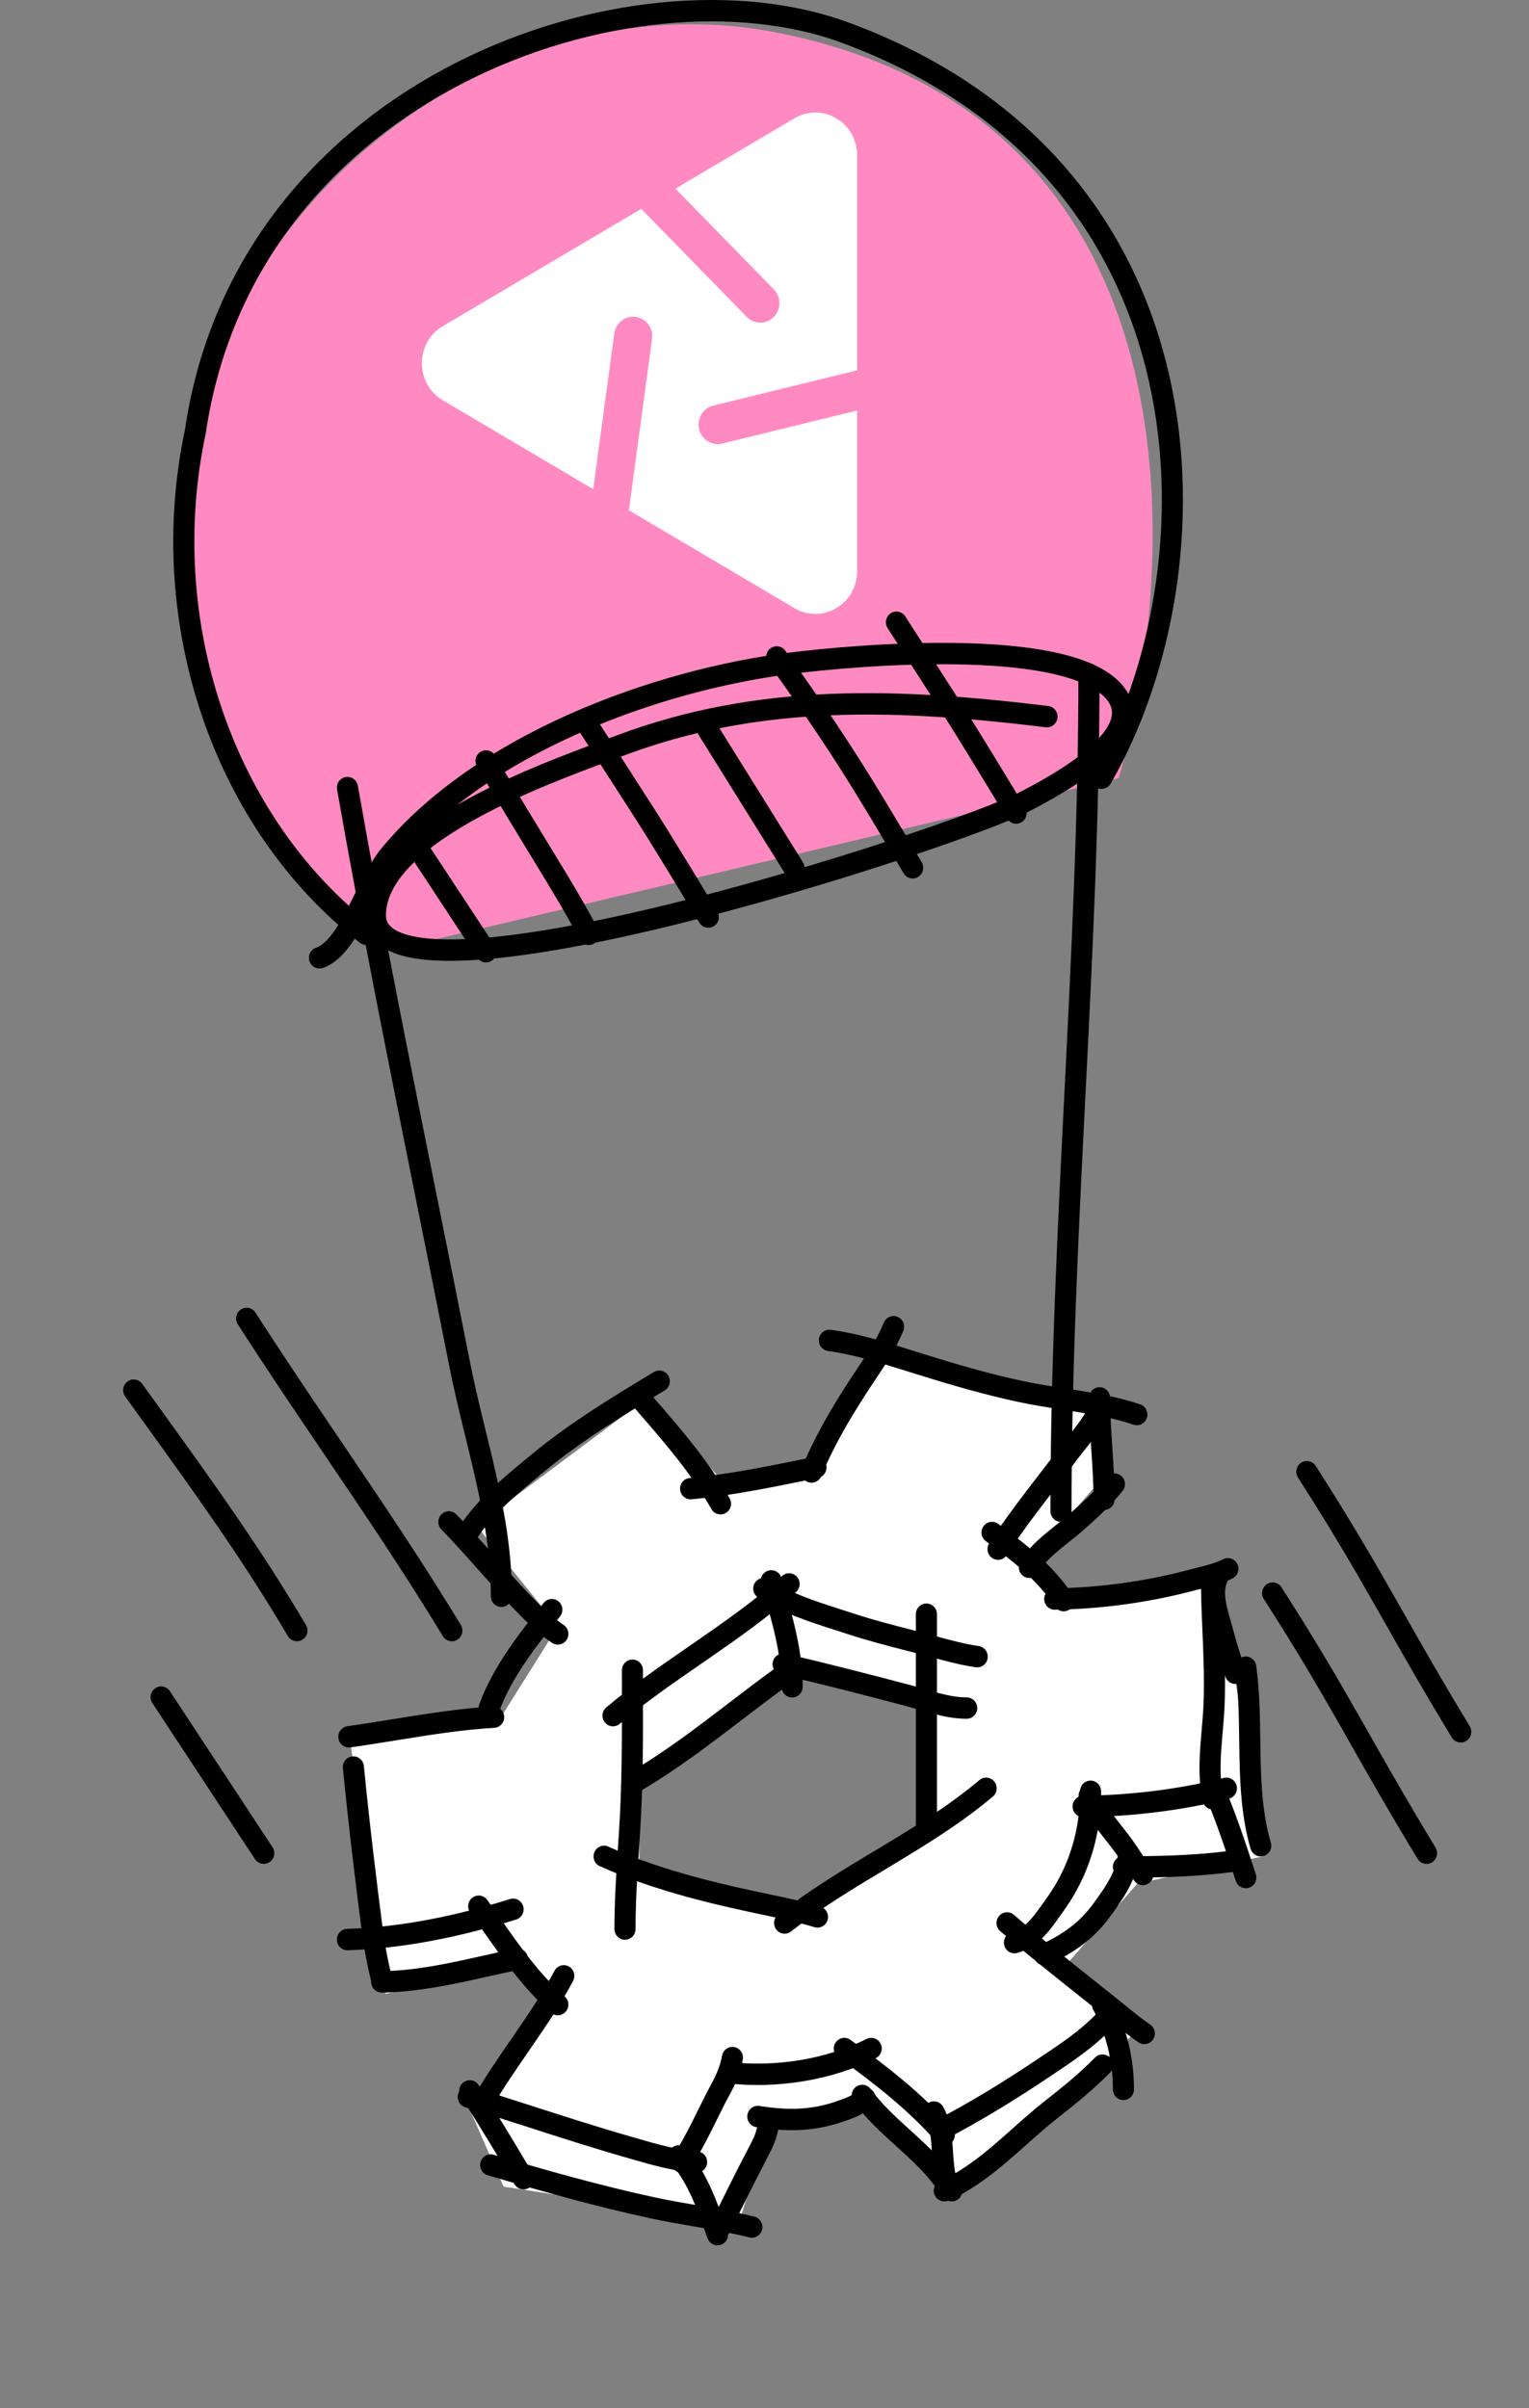 <svg width="47" height="74" viewBox="0 0 47 74" fill="none" xmlns="http://www.w3.org/2000/svg">
<rect x="0" y="0" width="47" height="74" fill="#808080" stroke="none"/>
<path fill-rule="evenodd" clip-rule="evenodd" d="M14.643 46.879L19.931 42.929L22.158 45.468L25.22 44.904L27.168 41.801L33.848 42.929V45.468L31.621 48.008L32.734 49.418L37.466 48.572L38.858 57.036L34.961 57.882L32.734 60.422L34.961 62.397L29.673 67.193L26.611 64.936L23.55 65.5L22.715 68.321L15.478 67.193L14.365 64.653L17.148 61.268L15.478 60.422L11.86 61.268L10.747 53.368L15.2 53.086L17.148 49.983L14.643 46.879ZM19.652 55.061L24.384 51.111L28.28 52.24V56.472L24.384 58.447L19.652 57.6V55.061Z" fill="white"/>
<path d="M34.388 23.913L11.786 29.241C-2.58 15.656 10.84 -1.556 23.876 1.001C36.912 3.559 36.315 17.164 34.388 23.913Z" fill="#FF8AC1"/>
<path fill-rule="evenodd" clip-rule="evenodd" d="M24.499 48.456C24.618 48.592 24.606 48.8 24.472 48.92C23.616 49.692 22.678 50.35 21.751 50.991C21.682 51.039 21.613 51.087 21.543 51.134C20.683 51.728 19.836 52.312 19.051 52.973C18.913 53.089 18.709 53.07 18.594 52.93C18.48 52.79 18.499 52.583 18.636 52.467C19.447 51.785 20.318 51.184 21.174 50.594C21.245 50.545 21.315 50.496 21.386 50.447C22.314 49.806 23.22 49.169 24.041 48.429C24.175 48.308 24.38 48.32 24.499 48.456Z" fill="black"/>
<path fill-rule="evenodd" clip-rule="evenodd" d="M24.245 51.366C24.35 51.514 24.316 51.719 24.17 51.825C23.717 52.153 23.267 52.497 22.814 52.843C21.827 53.597 20.826 54.362 19.741 55.003C19.587 55.095 19.388 55.042 19.298 54.885C19.207 54.728 19.26 54.527 19.414 54.435C20.466 53.814 21.415 53.088 22.385 52.347C22.845 51.995 23.31 51.639 23.793 51.29C23.939 51.184 24.141 51.218 24.245 51.366Z" fill="black"/>
<path fill-rule="evenodd" clip-rule="evenodd" d="M23.756 51.068C23.796 50.891 23.969 50.779 24.144 50.819C25.426 51.112 26.691 51.442 27.956 51.775C28.103 51.813 28.249 51.856 28.392 51.898L28.416 51.905C28.569 51.95 28.717 51.993 28.864 52.031C29.161 52.107 29.442 52.16 29.715 52.16C29.894 52.16 30.039 52.307 30.039 52.488C30.039 52.67 29.894 52.817 29.715 52.817C29.364 52.817 29.023 52.75 28.705 52.668C28.545 52.627 28.388 52.581 28.236 52.537L28.215 52.531C28.07 52.488 27.931 52.447 27.794 52.411C26.527 52.078 25.272 51.751 24.001 51.461C23.827 51.421 23.717 51.245 23.756 51.068Z" fill="black"/>
<path fill-rule="evenodd" clip-rule="evenodd" d="M23.205 48.639C23.301 48.486 23.501 48.441 23.652 48.539C24.309 48.963 25.063 49.205 25.851 49.458C25.985 49.501 26.119 49.544 26.254 49.588C26.834 49.779 27.42 49.93 28.02 50.084C28.158 50.12 28.297 50.156 28.437 50.192C28.556 50.224 28.675 50.256 28.793 50.288C29.232 50.406 29.663 50.522 30.084 50.583C30.261 50.609 30.384 50.775 30.359 50.955C30.334 51.135 30.169 51.26 29.992 51.234C29.529 51.167 29.049 51.037 28.606 50.917C28.493 50.887 28.382 50.857 28.275 50.829C28.14 50.794 28.004 50.759 27.868 50.724C27.267 50.569 26.656 50.412 26.054 50.214C25.928 50.172 25.799 50.131 25.669 50.09C24.884 49.839 24.039 49.568 23.304 49.093C23.153 48.996 23.108 48.792 23.205 48.639Z" fill="black"/>
<path fill-rule="evenodd" clip-rule="evenodd" d="M28.477 49.275C28.656 49.275 28.801 49.423 28.801 49.604V56.068C28.801 56.249 28.656 56.396 28.477 56.396C28.298 56.396 28.153 56.249 28.153 56.068V49.604C28.153 49.423 28.298 49.275 28.477 49.275Z" fill="black"/>
<path fill-rule="evenodd" clip-rule="evenodd" d="M30.561 54.744C30.676 54.883 30.657 55.091 30.52 55.207C29.549 56.027 28.467 56.689 27.401 57.33C27.34 57.367 27.279 57.404 27.218 57.441C26.209 58.047 25.22 58.641 24.318 59.352C24.177 59.464 23.973 59.438 23.863 59.295C23.753 59.151 23.779 58.945 23.92 58.833C24.855 58.096 25.878 57.482 26.878 56.88C26.942 56.842 27.006 56.803 27.07 56.765C28.139 56.122 29.178 55.484 30.105 54.702C30.242 54.586 30.447 54.604 30.561 54.744Z" fill="black"/>
<path fill-rule="evenodd" clip-rule="evenodd" d="M18.273 56.913C18.346 56.747 18.538 56.672 18.701 56.746C20.117 57.387 21.675 57.789 23.218 58.12C23.337 58.145 23.457 58.17 23.578 58.196C24.119 58.309 24.68 58.427 25.222 58.592C25.394 58.644 25.491 58.827 25.439 59.001C25.388 59.175 25.207 59.274 25.036 59.221C24.524 59.066 23.997 58.955 23.457 58.842C23.333 58.816 23.209 58.79 23.084 58.763C21.529 58.43 19.917 58.016 18.437 57.347C18.273 57.273 18.2 57.078 18.273 56.913Z" fill="black"/>
<path fill-rule="evenodd" clip-rule="evenodd" d="M19.441 50.998C19.62 50.998 19.765 51.145 19.765 51.326C19.765 51.535 19.765 51.744 19.765 51.953C19.767 53.419 19.77 54.894 19.672 56.37C19.665 56.481 19.658 56.592 19.65 56.703C19.592 57.57 19.536 58.42 19.536 59.278C19.536 59.459 19.39 59.607 19.211 59.607C19.032 59.607 18.887 59.459 18.887 59.278C18.887 58.397 18.945 57.523 19.003 56.658C19.011 56.548 19.018 56.437 19.025 56.327C19.121 54.874 19.119 53.423 19.117 51.956C19.117 51.746 19.116 51.536 19.116 51.326C19.116 51.145 19.262 50.998 19.441 50.998Z" fill="black"/>
<path fill-rule="evenodd" clip-rule="evenodd" d="M23.616 48.265C23.788 48.214 23.968 48.313 24.018 48.487C24.035 48.547 24.053 48.606 24.07 48.666C24.359 49.656 24.674 50.737 24.674 51.835C24.674 52.017 24.529 52.164 24.349 52.164C24.17 52.164 24.025 52.017 24.025 51.835C24.025 50.836 23.735 49.839 23.441 48.827C23.426 48.776 23.411 48.724 23.396 48.673C23.346 48.499 23.444 48.316 23.616 48.265Z" fill="black"/>
<path fill-rule="evenodd" clip-rule="evenodd" d="M17.168 49.211C17.307 49.325 17.327 49.533 17.214 49.673C16.472 50.593 15.726 51.547 15.34 52.602C15.278 52.772 15.091 52.859 14.924 52.796C14.756 52.733 14.67 52.543 14.732 52.373C15.162 51.2 15.978 50.166 16.712 49.257C16.825 49.116 17.03 49.096 17.168 49.211Z" fill="black"/>
<path fill-rule="evenodd" clip-rule="evenodd" d="M13.57 46.535C13.698 46.407 13.903 46.408 14.029 46.538C14.446 46.965 14.843 47.412 15.233 47.851C15.246 47.866 15.259 47.88 15.271 47.894C15.676 48.35 16.075 48.798 16.495 49.223C16.759 49.491 17.031 49.736 17.327 49.936C17.476 50.037 17.516 50.241 17.417 50.392C17.318 50.543 17.116 50.584 16.967 50.483C16.622 50.25 16.317 49.972 16.036 49.688C15.603 49.249 15.193 48.788 14.789 48.334C14.778 48.321 14.766 48.308 14.755 48.295C14.361 47.853 13.974 47.416 13.568 47C13.442 46.871 13.443 46.662 13.57 46.535Z" fill="black"/>
<path fill-rule="evenodd" clip-rule="evenodd" d="M19.411 42.66C19.546 42.54 19.75 42.554 19.868 42.69C19.956 42.791 20.043 42.892 20.131 42.993C20.958 43.948 21.782 44.897 22.429 46.045C22.518 46.203 22.464 46.404 22.308 46.494C22.153 46.584 21.955 46.529 21.866 46.371C21.253 45.284 20.474 44.385 19.64 43.423C19.554 43.324 19.467 43.224 19.38 43.123C19.262 42.987 19.276 42.779 19.411 42.66Z" fill="black"/>
<path fill-rule="evenodd" clip-rule="evenodd" d="M20.545 42.277C20.636 42.433 20.585 42.635 20.431 42.727C19.14 43.503 17.855 44.286 16.715 45.233C16.672 45.269 16.629 45.304 16.587 45.339C15.823 45.972 15.053 46.61 14.58 47.404C14.487 47.559 14.288 47.609 14.134 47.515C13.981 47.421 13.932 47.219 14.025 47.064C14.559 46.168 15.411 45.463 16.153 44.849C16.204 44.807 16.254 44.766 16.304 44.724C17.487 43.742 18.814 42.935 20.1 42.162C20.254 42.069 20.453 42.121 20.545 42.277Z" fill="black"/>
<path fill-rule="evenodd" clip-rule="evenodd" d="M25.4 45.029C25.435 45.208 25.321 45.381 25.146 45.416C25.051 45.436 24.955 45.455 24.859 45.474C23.684 45.714 22.471 45.961 21.258 46.072C21.08 46.089 20.922 45.956 20.906 45.775C20.89 45.594 21.021 45.434 21.2 45.418C22.376 45.309 23.555 45.069 24.738 44.829C24.831 44.81 24.925 44.791 25.019 44.772C25.194 44.736 25.365 44.851 25.4 45.029Z" fill="black"/>
<path fill-rule="evenodd" clip-rule="evenodd" d="M30.232 46.901C30.337 46.754 30.54 46.721 30.685 46.828C31.506 47.431 32.363 48.087 32.966 49.004C33.066 49.155 33.025 49.359 32.876 49.46C32.727 49.561 32.526 49.52 32.427 49.369C31.896 48.562 31.13 47.966 30.304 47.36C30.159 47.254 30.127 47.048 30.232 46.901Z" fill="black"/>
<path fill-rule="evenodd" clip-rule="evenodd" d="M14.525 58.312C14.67 58.205 14.873 58.238 14.978 58.385C15.107 58.566 15.235 58.747 15.361 58.927C15.982 59.812 16.581 60.666 17.359 61.352C17.494 61.471 17.509 61.679 17.391 61.816C17.274 61.953 17.069 61.968 16.934 61.848C16.092 61.106 15.44 60.176 14.819 59.29C14.696 59.114 14.574 58.941 14.453 58.771C14.348 58.624 14.38 58.418 14.525 58.312Z" fill="black"/>
<path fill-rule="evenodd" clip-rule="evenodd" d="M27.07 62.804C27.15 62.966 27.085 63.164 26.924 63.245C25.559 63.937 23.874 64.188 22.386 64.022C22.208 64.002 22.079 63.839 22.099 63.659C22.119 63.478 22.279 63.348 22.457 63.368C23.835 63.522 25.393 63.286 26.634 62.657C26.795 62.576 26.989 62.642 27.07 62.804Z" fill="black"/>
<path fill-rule="evenodd" clip-rule="evenodd" d="M33.523 54.717C33.702 54.717 33.847 54.864 33.847 55.046C33.847 55.836 33.727 56.564 33.449 57.311C33.251 57.846 32.981 58.326 32.653 58.78C32.62 58.825 32.587 58.872 32.553 58.919C32.258 59.337 31.907 59.832 31.27 60.013C31.098 60.062 30.919 59.959 30.871 59.785C30.823 59.61 30.924 59.428 31.096 59.379C31.502 59.264 31.717 58.965 32.036 58.521C32.066 58.479 32.097 58.435 32.13 58.391C32.428 57.978 32.667 57.551 32.842 57.08C33.09 56.411 33.199 55.762 33.199 55.046C33.199 54.864 33.344 54.717 33.523 54.717Z" fill="black"/>
<path fill-rule="evenodd" clip-rule="evenodd" d="M38.013 54.875C38.056 55.051 37.95 55.229 37.776 55.273C36.324 55.641 34.787 55.821 33.298 55.841C33.119 55.843 32.972 55.698 32.97 55.517C32.967 55.335 33.111 55.186 33.29 55.184C34.735 55.164 36.221 54.99 37.619 54.635C37.793 54.591 37.969 54.698 38.013 54.875Z" fill="black"/>
<path fill-rule="evenodd" clip-rule="evenodd" d="M37.235 48.346C37.414 48.343 37.561 48.489 37.564 48.67C37.569 49.112 37.588 49.567 37.608 50.027C37.64 50.796 37.673 51.58 37.645 52.35C37.635 52.636 37.608 52.944 37.583 53.242C37.565 53.447 37.548 53.646 37.536 53.831C37.507 54.312 37.509 54.767 37.602 55.209C37.64 55.386 37.528 55.561 37.353 55.599C37.178 55.637 37.006 55.524 36.968 55.346C36.857 54.819 36.858 54.294 36.889 53.791C36.903 53.565 36.921 53.355 36.939 53.15C36.963 52.875 36.986 52.609 36.997 52.325C37.024 51.574 36.993 50.845 36.961 50.101C36.941 49.636 36.921 49.165 36.915 48.679C36.913 48.497 37.056 48.348 37.235 48.346Z" fill="black"/>
<path fill-rule="evenodd" clip-rule="evenodd" d="M38.034 48.061C38.114 48.223 38.049 48.421 37.889 48.502C37.58 48.658 37.222 48.748 36.917 48.824C36.847 48.841 36.78 48.858 36.717 48.874C35.322 49.244 33.868 49.444 32.427 49.466C32.248 49.469 32.101 49.324 32.098 49.143C32.096 48.961 32.238 48.812 32.417 48.809C33.806 48.788 35.208 48.595 36.553 48.238C36.636 48.217 36.716 48.196 36.795 48.176C37.093 48.101 37.361 48.034 37.599 47.914C37.759 47.833 37.954 47.898 38.034 48.061Z" fill="black"/>
<path fill-rule="evenodd" clip-rule="evenodd" d="M33.931 42.979C34.094 43.053 34.168 43.247 34.095 43.413C33.966 43.708 33.792 43.967 33.616 44.202C33.531 44.315 33.443 44.425 33.359 44.532L33.349 44.545C33.26 44.656 33.175 44.764 33.094 44.872C32.866 45.179 32.636 45.479 32.407 45.776C31.897 46.438 31.396 47.089 30.951 47.783C30.854 47.935 30.653 47.979 30.503 47.88C30.353 47.781 30.31 47.577 30.407 47.425C30.868 46.706 31.397 46.018 31.915 45.345C32.14 45.053 32.363 44.764 32.577 44.477C32.664 44.359 32.755 44.243 32.843 44.133L32.852 44.122C32.938 44.014 33.02 43.91 33.099 43.804C33.263 43.586 33.403 43.374 33.502 43.146C33.575 42.98 33.767 42.905 33.931 42.979Z" fill="black"/>
<path fill-rule="evenodd" clip-rule="evenodd" d="M27.594 40.467C27.759 40.537 27.837 40.73 27.767 40.897C27.533 41.462 27.195 41.967 26.875 42.444C26.782 42.583 26.691 42.72 26.604 42.856C26.082 43.666 25.606 44.485 25.245 45.361C25.176 45.528 24.986 45.607 24.82 45.537C24.655 45.467 24.577 45.274 24.646 45.107C25.029 44.178 25.53 43.321 26.06 42.497C26.162 42.339 26.263 42.187 26.362 42.039C26.674 41.573 26.963 41.141 27.17 40.642C27.239 40.475 27.429 40.396 27.594 40.467Z" fill="black"/>
<path fill-rule="evenodd" clip-rule="evenodd" d="M25.174 41.145C25.199 40.965 25.362 40.839 25.54 40.864C26.403 40.983 27.244 41.248 28.046 41.501C28.156 41.536 28.265 41.57 28.374 41.604C29.411 41.927 30.424 42.223 31.475 42.446C31.895 42.536 32.317 42.6 32.75 42.666C32.912 42.691 33.075 42.716 33.24 42.742C33.839 42.839 34.452 42.955 35.048 43.156C35.218 43.214 35.31 43.4 35.253 43.572C35.197 43.744 35.013 43.837 34.843 43.78C34.299 43.596 33.73 43.487 33.139 43.392C32.984 43.367 32.828 43.343 32.67 43.319C32.231 43.252 31.781 43.183 31.342 43.09C30.262 42.86 29.226 42.557 28.183 42.232C28.072 42.198 27.961 42.163 27.851 42.128C27.044 41.874 26.258 41.627 25.452 41.515C25.274 41.491 25.15 41.325 25.174 41.145Z" fill="black"/>
<path fill-rule="evenodd" clip-rule="evenodd" d="M15.498 52.748C15.508 52.929 15.372 53.085 15.193 53.095C14.18 53.156 13.187 53.316 12.177 53.48C11.712 53.555 11.244 53.63 10.769 53.697C10.591 53.722 10.428 53.597 10.403 53.417C10.378 53.237 10.502 53.071 10.68 53.046C11.127 52.983 11.579 52.91 12.036 52.836C13.063 52.67 14.109 52.501 15.155 52.439C15.334 52.428 15.487 52.567 15.498 52.748Z" fill="black"/>
<path fill-rule="evenodd" clip-rule="evenodd" d="M16.081 58.575C16.133 58.749 16.037 58.933 15.866 58.986C14.208 59.503 12.442 59.878 10.688 59.931C10.509 59.936 10.36 59.793 10.355 59.612C10.349 59.43 10.49 59.279 10.669 59.273C12.348 59.223 14.054 58.864 15.675 58.358C15.847 58.304 16.028 58.402 16.081 58.575Z" fill="black"/>
<path fill-rule="evenodd" clip-rule="evenodd" d="M10.831 53.974C11.009 53.956 11.168 54.088 11.185 54.268C11.351 55.961 11.556 57.661 11.775 59.35C11.838 59.827 11.937 60.302 12.05 60.781C12.091 60.958 11.984 61.135 11.809 61.177C11.635 61.219 11.46 61.11 11.419 60.934C11.304 60.446 11.199 59.946 11.132 59.436C10.912 57.743 10.707 56.035 10.54 54.333C10.522 54.153 10.652 53.992 10.831 53.974Z" fill="black"/>
<path fill-rule="evenodd" clip-rule="evenodd" d="M17.485 60.428C17.642 60.514 17.701 60.714 17.616 60.873C17.247 61.568 16.811 62.216 16.378 62.847C16.332 62.913 16.286 62.98 16.241 63.046C15.852 63.611 15.471 64.165 15.133 64.744C15.042 64.901 14.843 64.952 14.689 64.86C14.534 64.768 14.483 64.566 14.575 64.41C14.925 63.808 15.321 63.233 15.708 62.67C15.754 62.604 15.8 62.538 15.845 62.471C16.279 61.84 16.696 61.219 17.045 60.562C17.13 60.402 17.327 60.342 17.485 60.428Z" fill="black"/>
<path fill-rule="evenodd" clip-rule="evenodd" d="M14.084 64.344C14.136 64.171 14.317 64.072 14.488 64.125C15.138 64.325 15.78 64.531 16.419 64.736C17.405 65.053 18.386 65.369 19.383 65.655C19.443 65.672 19.502 65.689 19.56 65.706C20.206 65.893 20.803 66.066 21.436 66.111C21.615 66.124 21.749 66.281 21.736 66.463C21.724 66.644 21.568 66.78 21.39 66.767C20.687 66.716 20.025 66.525 19.39 66.341C19.329 66.323 19.268 66.305 19.207 66.288C18.203 66 17.201 65.678 16.205 65.357C15.567 65.153 14.932 64.948 14.3 64.754C14.129 64.702 14.032 64.518 14.084 64.344Z" fill="black"/>
<path fill-rule="evenodd" clip-rule="evenodd" d="M22.572 62.906C22.748 62.939 22.865 63.11 22.833 63.288C22.761 63.689 22.612 64.033 22.431 64.365C22.288 64.626 22.157 64.891 22.023 65.163C21.97 65.269 21.917 65.377 21.863 65.485C21.671 65.866 21.467 66.254 21.223 66.621C21.124 66.772 20.922 66.812 20.773 66.711C20.625 66.61 20.585 66.406 20.685 66.255C20.906 65.922 21.096 65.562 21.285 65.187C21.335 65.086 21.386 64.984 21.437 64.88C21.574 64.603 21.714 64.32 21.863 64.047C22.026 63.749 22.14 63.475 22.195 63.171C22.227 62.992 22.396 62.874 22.572 62.906Z" fill="black"/>
<path fill-rule="evenodd" clip-rule="evenodd" d="M25.69 62.761C25.794 62.613 25.997 62.578 26.142 62.684C27.239 63.476 28.351 64.335 29.27 65.383C29.389 65.519 29.377 65.727 29.243 65.848C29.109 65.968 28.904 65.956 28.785 65.82C27.918 64.831 26.856 64.007 25.766 63.219C25.62 63.114 25.586 62.908 25.69 62.761Z" fill="black"/>
<path fill-rule="evenodd" clip-rule="evenodd" d="M34.119 61.926C34.246 62.055 34.246 62.263 34.119 62.391C33.591 62.927 33.003 63.321 32.419 63.713C32.372 63.744 32.325 63.776 32.278 63.807C31.235 64.508 30.158 65.171 29.038 65.753C28.878 65.836 28.683 65.772 28.601 65.61C28.52 65.449 28.583 65.251 28.742 65.168C29.834 64.601 30.891 63.95 31.919 63.259C31.963 63.23 32.007 63.2 32.051 63.171C32.645 62.773 33.18 62.413 33.661 61.926C33.787 61.798 33.993 61.798 34.119 61.926Z" fill="black"/>
<path fill-rule="evenodd" clip-rule="evenodd" d="M30.709 58.878C30.825 58.74 31.03 58.724 31.166 58.842C31.994 59.559 32.853 60.242 33.718 60.928C33.888 61.063 34.059 61.198 34.229 61.334C34.34 61.422 34.447 61.51 34.551 61.595C34.82 61.815 35.076 62.024 35.355 62.213C35.504 62.314 35.545 62.518 35.445 62.669C35.346 62.82 35.145 62.861 34.996 62.76C34.69 62.553 34.4 62.316 34.123 62.09C34.023 62.008 33.925 61.928 33.828 61.851C33.66 61.717 33.49 61.582 33.321 61.448C32.456 60.762 31.584 60.069 30.744 59.342C30.608 59.224 30.592 59.016 30.709 58.878Z" fill="black"/>
<path fill-rule="evenodd" clip-rule="evenodd" d="M28.544 64.618C28.699 64.527 28.898 64.58 28.988 64.737C29.152 65.024 29.218 65.323 29.253 65.602C29.27 65.742 29.279 65.88 29.287 66.011C29.288 66.026 29.289 66.041 29.29 66.056C29.297 66.173 29.304 66.283 29.315 66.393C29.317 66.405 29.318 66.417 29.319 66.429C29.332 66.564 29.345 66.699 29.374 66.825C29.407 66.967 29.448 67.048 29.487 67.088C29.614 67.216 29.614 67.424 29.487 67.552C29.36 67.681 29.155 67.681 29.028 67.552C28.861 67.383 28.784 67.156 28.742 66.973C28.704 66.803 28.686 66.627 28.674 66.498C28.672 66.484 28.671 66.472 28.67 66.459C28.658 66.337 28.65 66.213 28.643 66.098C28.642 66.083 28.641 66.068 28.64 66.054C28.632 65.923 28.623 65.801 28.609 65.683C28.58 65.448 28.53 65.247 28.427 65.067C28.337 64.91 28.389 64.709 28.544 64.618Z" fill="black"/>
<path fill-rule="evenodd" clip-rule="evenodd" d="M26.313 64.127C26.458 64.02 26.661 64.052 26.767 64.198C27.101 64.663 27.53 65.052 27.99 65.469C27.997 65.475 28.004 65.482 28.011 65.488C28.47 65.904 28.958 66.349 29.339 66.901C29.442 67.049 29.406 67.254 29.259 67.359C29.113 67.463 28.91 67.427 28.808 67.278C28.477 66.798 28.044 66.4 27.579 65.978C27.565 65.966 27.551 65.953 27.537 65.94C27.092 65.537 26.618 65.108 26.242 64.586C26.137 64.439 26.169 64.234 26.313 64.127Z" fill="black"/>
<path fill-rule="evenodd" clip-rule="evenodd" d="M34.119 63.228C34.246 63.356 34.246 63.565 34.119 63.693C33.603 64.216 33.064 64.653 32.503 65.092C32.183 65.343 31.882 65.612 31.57 65.889C31.368 66.069 31.161 66.253 30.943 66.438C30.403 66.895 29.82 67.335 29.155 67.622C28.99 67.694 28.799 67.616 28.729 67.449C28.659 67.282 28.735 67.089 28.9 67.018C29.477 66.768 30.002 66.379 30.526 65.934C30.718 65.771 30.915 65.596 31.114 65.419C31.442 65.128 31.776 64.832 32.106 64.572C32.664 64.135 33.176 63.719 33.66 63.228C33.787 63.1 33.992 63.1 34.119 63.228Z" fill="black"/>
<path fill-rule="evenodd" clip-rule="evenodd" d="M33.738 61.312C33.896 61.226 34.093 61.287 34.177 61.447C34.631 62.31 34.857 63.232 34.857 64.206C34.857 64.387 34.712 64.534 34.533 64.534C34.354 64.534 34.209 64.387 34.209 64.206C34.209 63.34 34.009 62.524 33.605 61.757C33.52 61.596 33.58 61.397 33.738 61.312Z" fill="black"/>
<path fill-rule="evenodd" clip-rule="evenodd" d="M20.648 66.004C20.783 65.885 20.988 65.898 21.106 66.035C21.708 66.731 22.021 67.608 22.303 68.397C22.322 68.451 22.341 68.504 22.36 68.557C22.421 68.728 22.334 68.916 22.166 68.979C21.998 69.041 21.811 68.953 21.75 68.782C21.735 68.738 21.719 68.695 21.703 68.651C21.411 67.834 21.137 67.067 20.619 66.468C20.5 66.332 20.514 66.124 20.648 66.004Z" fill="black"/>
<path fill-rule="evenodd" clip-rule="evenodd" d="M23.647 64.95C23.825 64.968 23.955 65.129 23.938 65.31C23.897 65.716 23.73 66.034 23.579 66.32C23.569 66.341 23.558 66.361 23.547 66.382C23.167 67.109 22.802 67.846 22.437 68.586C22.357 68.748 22.162 68.814 22.002 68.733C21.842 68.652 21.777 68.454 21.857 68.292C22.222 67.552 22.589 66.809 22.974 66.074C22.98 66.063 22.986 66.052 22.991 66.041C23.155 65.729 23.265 65.518 23.292 65.244C23.31 65.064 23.469 64.932 23.647 64.95Z" fill="black"/>
<path fill-rule="evenodd" clip-rule="evenodd" d="M26.826 64.25C26.953 64.378 26.953 64.586 26.826 64.715C26.68 64.862 26.502 64.963 26.338 65.037C26.187 65.105 26.03 65.158 25.902 65.201C25.89 65.205 25.88 65.209 25.869 65.212C24.97 65.516 24.136 65.506 23.244 65.365C23.067 65.337 22.946 65.169 22.974 64.989C23.002 64.81 23.167 64.687 23.344 64.715C24.175 64.847 24.896 64.848 25.664 64.589C25.673 64.585 25.683 64.582 25.692 64.579C25.826 64.534 25.954 64.491 26.075 64.436C26.204 64.378 26.301 64.317 26.368 64.25C26.494 64.121 26.7 64.121 26.826 64.25Z" fill="black"/>
<path fill-rule="evenodd" clip-rule="evenodd" d="M14.263 63.978C14.413 63.879 14.614 63.921 14.712 64.073C15.288 64.964 15.833 65.873 16.37 66.781C16.462 66.937 16.412 67.139 16.259 67.232C16.105 67.325 15.906 67.275 15.814 67.119C15.277 66.213 14.738 65.313 14.169 64.433C14.071 64.281 14.113 64.078 14.263 63.978Z" fill="black"/>
<path fill-rule="evenodd" clip-rule="evenodd" d="M14.772 66.438C14.822 66.263 15.002 66.163 15.174 66.214C16.822 66.701 18.474 67.169 20.143 67.528C20.56 67.618 20.984 67.691 21.416 67.765C21.494 67.778 21.573 67.792 21.652 67.805C22.162 67.894 22.681 67.988 23.189 68.117C23.363 68.161 23.469 68.34 23.425 68.516C23.382 68.692 23.206 68.799 23.032 68.755C22.55 68.633 22.052 68.542 21.543 68.454C21.466 68.44 21.388 68.427 21.31 68.414C20.879 68.34 20.44 68.264 20.008 68.171C18.314 67.807 16.643 67.333 14.992 66.845C14.82 66.794 14.722 66.612 14.772 66.438Z" fill="black"/>
<path fill-rule="evenodd" clip-rule="evenodd" d="M34.724 56.812C34.9 56.842 35.02 57.011 34.99 57.191C34.882 57.846 34.484 58.399 34.16 58.848C34.157 58.853 34.153 58.858 34.15 58.862C33.63 59.584 33.002 60.018 32.234 60.366C32.07 60.44 31.878 60.366 31.805 60.2C31.732 60.034 31.805 59.84 31.969 59.766C32.665 59.45 33.19 59.079 33.626 58.474C33.969 57.998 34.271 57.565 34.35 57.082C34.38 56.903 34.547 56.782 34.724 56.812Z" fill="black"/>
<path fill-rule="evenodd" clip-rule="evenodd" d="M37.732 57.545C37.676 57.552 37.616 57.56 37.55 57.567C36.537 57.68 35.538 57.699 34.533 57.699C34.354 57.699 34.209 57.551 34.209 57.37C34.209 57.188 34.354 57.041 34.533 57.041C35.533 57.041 36.502 57.023 37.48 56.914C37.521 56.909 37.567 56.903 37.615 56.897C37.765 56.878 37.942 56.855 38.111 56.855C38.29 56.855 38.436 57.002 38.436 57.184C38.436 57.365 38.29 57.513 38.111 57.513C37.987 57.513 37.87 57.527 37.732 57.545Z" fill="black"/>
<path fill-rule="evenodd" clip-rule="evenodd" d="M37.64 48.116C37.793 48.211 37.84 48.414 37.746 48.569C37.651 48.726 37.634 48.945 37.686 49.241C37.721 49.441 37.775 49.626 37.832 49.819C37.863 49.925 37.895 50.033 37.924 50.147C38.019 50.514 38.142 50.889 38.265 51.263C38.271 51.28 38.277 51.297 38.282 51.315C38.339 51.487 38.247 51.673 38.077 51.731C37.907 51.788 37.724 51.695 37.667 51.523C37.661 51.503 37.654 51.484 37.648 51.464C37.526 51.096 37.397 50.702 37.297 50.314C37.277 50.24 37.252 50.153 37.224 50.057C37.162 49.844 37.088 49.59 37.047 49.356C36.986 49.007 36.972 48.589 37.194 48.224C37.288 48.069 37.487 48.021 37.64 48.116Z" fill="black"/>
<path fill-rule="evenodd" clip-rule="evenodd" d="M38.249 50.906C38.426 50.881 38.59 51.006 38.615 51.186C38.72 51.943 38.73 52.716 38.74 53.464C38.743 53.638 38.745 53.811 38.748 53.982C38.767 54.9 38.819 55.781 39.064 56.626C39.114 56.8 39.016 56.983 38.844 57.034C38.672 57.085 38.492 56.986 38.442 56.811C38.17 55.877 38.119 54.922 38.1 53.995C38.096 53.814 38.094 53.634 38.091 53.456C38.081 52.71 38.072 51.989 37.973 51.277C37.948 51.098 38.071 50.931 38.249 50.906Z" fill="black"/>
<path fill-rule="evenodd" clip-rule="evenodd" d="M37.106 54.513C37.269 54.438 37.461 54.512 37.535 54.677C37.947 55.598 38.263 56.558 38.571 57.495C38.581 57.527 38.592 57.559 38.602 57.592C38.659 57.764 38.567 57.95 38.397 58.008C38.227 58.065 38.044 57.972 37.987 57.8C37.978 57.771 37.968 57.743 37.959 57.715C37.648 56.769 37.342 55.837 36.944 54.949C36.87 54.783 36.943 54.588 37.106 54.513Z" fill="black"/>
<path fill-rule="evenodd" clip-rule="evenodd" d="M33.345 54.883C33.508 54.809 33.7 54.883 33.774 55.049C33.908 55.352 34.103 55.628 34.327 55.918C34.375 55.98 34.424 56.043 34.474 56.107C34.654 56.335 34.846 56.58 35.009 56.837C35.136 57.036 35.258 57.227 35.389 57.404C35.496 57.549 35.467 57.755 35.324 57.864C35.181 57.973 34.977 57.944 34.87 57.799C34.723 57.6 34.589 57.389 34.465 57.194L34.464 57.193C34.32 56.966 34.155 56.757 33.979 56.532C33.926 56.464 33.872 56.395 33.816 56.324C33.586 56.025 33.35 55.697 33.182 55.318C33.109 55.152 33.182 54.958 33.345 54.883Z" fill="black"/>
<path fill-rule="evenodd" clip-rule="evenodd" d="M34.465 45.353C34.603 45.469 34.621 45.677 34.507 45.816C34.13 46.275 33.707 46.665 33.28 47.04C33.158 47.147 33.023 47.254 32.891 47.358L32.877 47.37C32.748 47.472 32.622 47.572 32.501 47.676C32.246 47.894 32.043 48.104 31.928 48.32C31.843 48.479 31.646 48.539 31.488 48.452C31.331 48.366 31.272 48.166 31.358 48.007C31.533 47.679 31.813 47.404 32.082 47.174C32.213 47.062 32.348 46.955 32.474 46.855C32.48 46.85 32.486 46.845 32.492 46.841C32.625 46.735 32.747 46.638 32.855 46.543C33.276 46.173 33.666 45.811 34.008 45.395C34.123 45.256 34.328 45.237 34.465 45.353Z" fill="black"/>
<path fill-rule="evenodd" clip-rule="evenodd" d="M33.8 42.628C33.979 42.628 34.124 42.775 34.124 42.957C34.124 43.464 34.158 43.973 34.193 44.495L34.193 44.502C34.227 45.017 34.262 45.544 34.262 46.072C34.262 46.254 34.117 46.401 33.938 46.401C33.759 46.401 33.613 46.254 33.613 46.072C33.613 45.567 33.58 45.06 33.545 44.539L33.545 44.535C33.511 44.019 33.476 43.489 33.476 42.957C33.476 42.775 33.621 42.628 33.8 42.628Z" fill="black"/>
<path fill-rule="evenodd" clip-rule="evenodd" d="M16.226 60.141C16.261 60.319 16.147 60.492 15.971 60.528C15.651 60.593 15.331 60.664 15.009 60.736C13.953 60.972 12.88 61.212 11.739 61.231C11.559 61.234 11.412 61.09 11.409 60.908C11.406 60.727 11.548 60.577 11.727 60.574C12.798 60.556 13.784 60.336 14.827 60.103C15.159 60.029 15.496 59.953 15.844 59.883C16.02 59.847 16.19 59.963 16.226 60.141Z" fill="black"/>
<path fill-rule="evenodd" clip-rule="evenodd" d="M32.267 20.015C33.12 20.182 33.888 20.455 34.365 20.911C34.583 21.119 34.728 21.35 34.792 21.603C34.857 21.856 34.834 22.105 34.756 22.336C34.605 22.783 34.243 23.186 33.854 23.521C33.115 24.158 32.129 24.673 31.712 24.892C31.685 24.905 31.661 24.918 31.64 24.929C31.087 25.22 29.552 25.798 27.588 26.444C25.613 27.093 23.177 27.819 20.805 28.403C18.438 28.986 16.116 29.432 14.377 29.513C13.513 29.554 12.759 29.506 12.208 29.319C11.931 29.224 11.682 29.087 11.502 28.886C11.348 28.715 11.254 28.511 11.226 28.281C11.066 28.585 10.892 28.887 10.697 29.137C10.491 29.4 10.239 29.638 9.923 29.745C9.753 29.802 9.569 29.709 9.512 29.537C9.456 29.365 9.548 29.178 9.717 29.121C9.861 29.073 10.017 28.948 10.188 28.73C10.356 28.513 10.517 28.234 10.681 27.919C10.759 27.769 10.835 27.615 10.913 27.458L10.924 27.437C11.005 27.274 11.087 27.109 11.171 26.949C11.337 26.633 11.517 26.321 11.722 26.073C14.598 22.59 20.018 20.579 24.307 20.049C25.311 19.925 27.369 19.727 29.386 19.758C30.394 19.773 31.402 19.845 32.267 20.015ZM14.042 24.741C14.176 24.664 14.311 24.588 14.447 24.515C15.892 23.734 17.513 23.134 18.513 22.765C18.668 22.708 18.807 22.656 18.929 22.61C23.341 20.946 27.693 21.147 32.222 21.695C32.399 21.717 32.526 21.881 32.505 22.061C32.484 22.241 32.322 22.37 32.145 22.348C27.638 21.803 23.415 21.619 19.155 23.226C19.029 23.274 18.886 23.327 18.729 23.385C17.725 23.756 16.153 24.338 14.752 25.095C13.941 25.533 13.207 26.02 12.68 26.544C12.15 27.071 11.864 27.599 11.864 28.125C11.864 28.26 11.905 28.359 11.981 28.443C12.063 28.534 12.2 28.622 12.415 28.695C12.849 28.843 13.505 28.896 14.348 28.857C16.022 28.778 18.294 28.345 20.652 27.764C23.005 27.184 25.425 26.463 27.388 25.818C29.361 25.169 30.844 24.607 31.341 24.346C31.362 24.335 31.384 24.323 31.409 24.31C31.831 24.089 32.754 23.606 33.434 23.02C33.797 22.707 34.049 22.399 34.142 22.123C34.186 21.993 34.192 21.876 34.164 21.768C34.136 21.658 34.067 21.53 33.92 21.389C33.583 21.067 32.969 20.822 32.144 20.66C31.331 20.5 30.365 20.43 29.376 20.415C27.4 20.385 25.373 20.579 24.386 20.701C20.984 21.122 16.917 22.49 14.042 24.741Z" fill="black"/>
<path fill-rule="evenodd" clip-rule="evenodd" d="M14.287 2.527C10.379 4.521 7.096 8.104 6.326 13.306C6.325 13.313 6.324 13.32 6.322 13.327C5.089 19.117 7.212 25.158 11.456 28.448C11.598 28.558 11.625 28.765 11.516 28.909C11.408 29.053 11.204 29.081 11.062 28.97C6.606 25.516 4.409 19.216 5.686 13.198C6.496 7.749 9.941 4.008 13.995 1.94C18.04 -0.124 22.732 -0.544 26.089 0.694C31.981 2.865 34.945 7.087 35.953 11.586C36.957 16.067 36.021 20.814 34.141 24.079C34.051 24.236 33.852 24.289 33.697 24.198C33.543 24.106 33.49 23.905 33.581 23.748C35.382 20.62 36.287 16.043 35.321 11.732C34.359 7.439 31.541 3.403 25.867 1.311C22.711 0.148 18.206 0.527 14.287 2.527Z" fill="black"/>
<path fill-rule="evenodd" clip-rule="evenodd" d="M10.624 23.879C10.8 23.847 10.968 23.966 11 24.145C11.748 28.403 12.605 32.663 13.46 36.92C13.789 38.553 14.117 40.186 14.439 41.818C14.584 42.552 14.755 43.254 14.927 43.958C15.042 44.425 15.156 44.893 15.263 45.372C15.528 46.556 15.736 47.766 15.736 49.051C15.736 49.233 15.59 49.38 15.411 49.38C15.232 49.38 15.087 49.233 15.087 49.051C15.087 47.837 14.891 46.682 14.63 45.517C14.53 45.067 14.418 44.608 14.305 44.144C14.129 43.423 13.949 42.688 13.803 41.947C13.482 40.32 13.154 38.69 12.826 37.059C11.97 32.799 11.111 28.527 10.361 24.261C10.33 24.082 10.447 23.911 10.624 23.879Z" fill="black"/>
<path fill-rule="evenodd" clip-rule="evenodd" d="M33.474 20.388C33.653 20.388 33.798 20.535 33.798 20.716C33.798 25.04 33.583 29.328 33.368 33.604L33.367 33.61C33.152 37.886 32.938 42.149 32.938 46.437C32.938 46.618 32.793 46.766 32.614 46.766C32.434 46.766 32.289 46.618 32.289 46.437C32.289 42.133 32.504 37.856 32.719 33.585L32.72 33.57C32.935 29.292 33.149 25.02 33.149 20.716C33.149 20.535 33.295 20.388 33.474 20.388Z" fill="black"/>
<path fill-rule="evenodd" clip-rule="evenodd" d="M14.773 23.103C14.926 23.01 15.126 23.06 15.218 23.216C15.809 24.215 16.33 25.069 16.777 25.803C17.514 27.011 18.053 27.895 18.384 28.566C18.464 28.729 18.399 28.926 18.239 29.007C18.079 29.088 17.884 29.023 17.804 28.86C17.485 28.213 16.971 27.371 16.252 26.192C15.803 25.456 15.274 24.588 14.662 23.554C14.569 23.399 14.619 23.197 14.773 23.103ZM17.916 22.044C18.067 21.945 18.267 21.988 18.365 22.14C18.83 22.865 19.171 23.393 19.442 23.814C20.381 25.269 20.493 25.442 22.05 28.008C22.144 28.163 22.096 28.365 21.944 28.46C21.791 28.555 21.592 28.507 21.498 28.353C19.945 25.795 19.836 25.626 18.9 24.174C18.628 23.753 18.287 23.225 17.821 22.499C17.724 22.347 17.766 22.143 17.916 22.044ZM12.658 25.776C12.807 25.675 13.008 25.716 13.107 25.867L15.21 29.064C15.309 29.215 15.269 29.419 15.12 29.52C14.97 29.62 14.769 29.579 14.67 29.428L12.568 26.232C12.469 26.08 12.509 25.876 12.658 25.776Z" fill="black"/>
<path fill-rule="evenodd" clip-rule="evenodd" d="M23.686 19.923C23.831 19.816 24.034 19.848 24.139 19.995C26.011 22.597 26.753 23.829 28.332 26.497C28.424 26.652 28.375 26.854 28.221 26.948C28.067 27.041 27.868 26.991 27.776 26.835C26.201 24.174 25.471 22.962 23.615 20.382C23.51 20.235 23.541 20.03 23.686 19.923ZM21.573 22.125C21.725 22.028 21.925 22.074 22.021 22.228L24.677 26.49C24.773 26.644 24.727 26.847 24.576 26.944C24.425 27.041 24.224 26.995 24.129 26.841L21.472 22.579C21.377 22.425 21.422 22.222 21.573 22.125ZM27.379 18.847C27.529 18.748 27.73 18.791 27.828 18.943C28.278 19.645 28.612 20.163 28.88 20.578C29.842 22.07 29.94 22.223 31.512 24.811C31.605 24.966 31.558 25.169 31.405 25.264C31.253 25.359 31.053 25.311 30.959 25.156C29.392 22.575 29.297 22.426 28.337 20.938C28.07 20.523 27.735 20.005 27.284 19.302C27.186 19.15 27.229 18.946 27.379 18.847Z" fill="black"/>
<path fill-rule="evenodd" clip-rule="evenodd" d="M3.919 42.454C4.063 42.347 4.266 42.379 4.372 42.526C4.566 42.796 4.757 43.061 4.946 43.323C6.564 45.566 7.985 47.537 9.405 49.937C9.498 50.092 9.448 50.294 9.294 50.388C9.141 50.481 8.941 50.431 8.849 50.275C7.445 47.902 6.041 45.956 4.421 43.709C4.233 43.448 4.042 43.183 3.848 42.913C3.742 42.766 3.774 42.561 3.919 42.454ZM7.405 40.24C7.555 40.141 7.756 40.184 7.853 40.336C8.696 41.648 9.572 42.943 10.45 44.242C11.714 46.11 12.984 47.986 14.165 49.934C14.259 50.088 14.212 50.291 14.059 50.386C13.907 50.481 13.707 50.433 13.613 50.278C12.434 48.335 11.186 46.492 9.934 44.641C9.054 43.342 8.173 42.039 7.31 40.694C7.212 40.542 7.255 40.339 7.405 40.24ZM4.774 51.879C4.923 51.778 5.124 51.819 5.223 51.97L8.377 56.765C8.476 56.916 8.436 57.121 8.287 57.221C8.138 57.322 7.937 57.281 7.837 57.13L4.684 52.335C4.584 52.184 4.625 51.98 4.774 51.879ZM39.994 44.95C40.144 44.851 40.345 44.894 40.443 45.046C41.483 46.668 42.168 47.846 42.842 49.03C42.945 49.21 43.048 49.391 43.151 49.573C43.726 50.586 44.331 51.65 45.178 53.046C45.272 53.2 45.224 53.403 45.072 53.498C44.919 53.593 44.719 53.545 44.625 53.39C43.773 51.986 43.164 50.913 42.589 49.9C42.485 49.718 42.383 49.538 42.281 49.358C41.609 48.18 40.931 47.013 39.899 45.405C39.801 45.253 39.844 45.049 39.994 44.95ZM38.943 48.68C39.093 48.581 39.294 48.624 39.391 48.776C40.432 50.398 41.117 51.575 41.791 52.759C41.894 52.94 41.996 53.12 42.1 53.303C42.675 54.315 43.279 55.38 44.127 56.776C44.22 56.93 44.173 57.133 44.02 57.228C43.868 57.323 43.668 57.275 43.574 57.12C42.722 55.715 42.112 54.642 41.537 53.63C41.434 53.448 41.332 53.268 41.23 53.088C40.558 51.91 39.88 50.743 38.848 49.135C38.75 48.983 38.793 48.779 38.943 48.68Z" fill="black"/>
<path fill-rule="evenodd" clip-rule="evenodd" d="M22.955 9.739C23.184 9.974 23.555 9.974 23.785 9.739C24.014 9.505 24.014 9.125 23.785 8.89L20.763 5.797L24.422 3.635C25.277 3.129 26.347 3.761 26.347 4.773L26.347 11.381L21.924 12.464C21.609 12.541 21.415 12.865 21.49 13.187C21.566 13.51 21.882 13.709 22.197 13.631L26.347 12.615V17.551C26.347 18.562 25.277 19.195 24.422 18.689L19.331 15.681L20.044 10.415C20.088 10.087 19.864 9.784 19.543 9.738C19.222 9.693 18.926 9.922 18.882 10.25L18.235 15.033L13.611 12.3C12.755 11.794 12.755 10.53 13.611 10.024L19.711 6.419L22.955 9.739Z" fill="white"/>
</svg>
